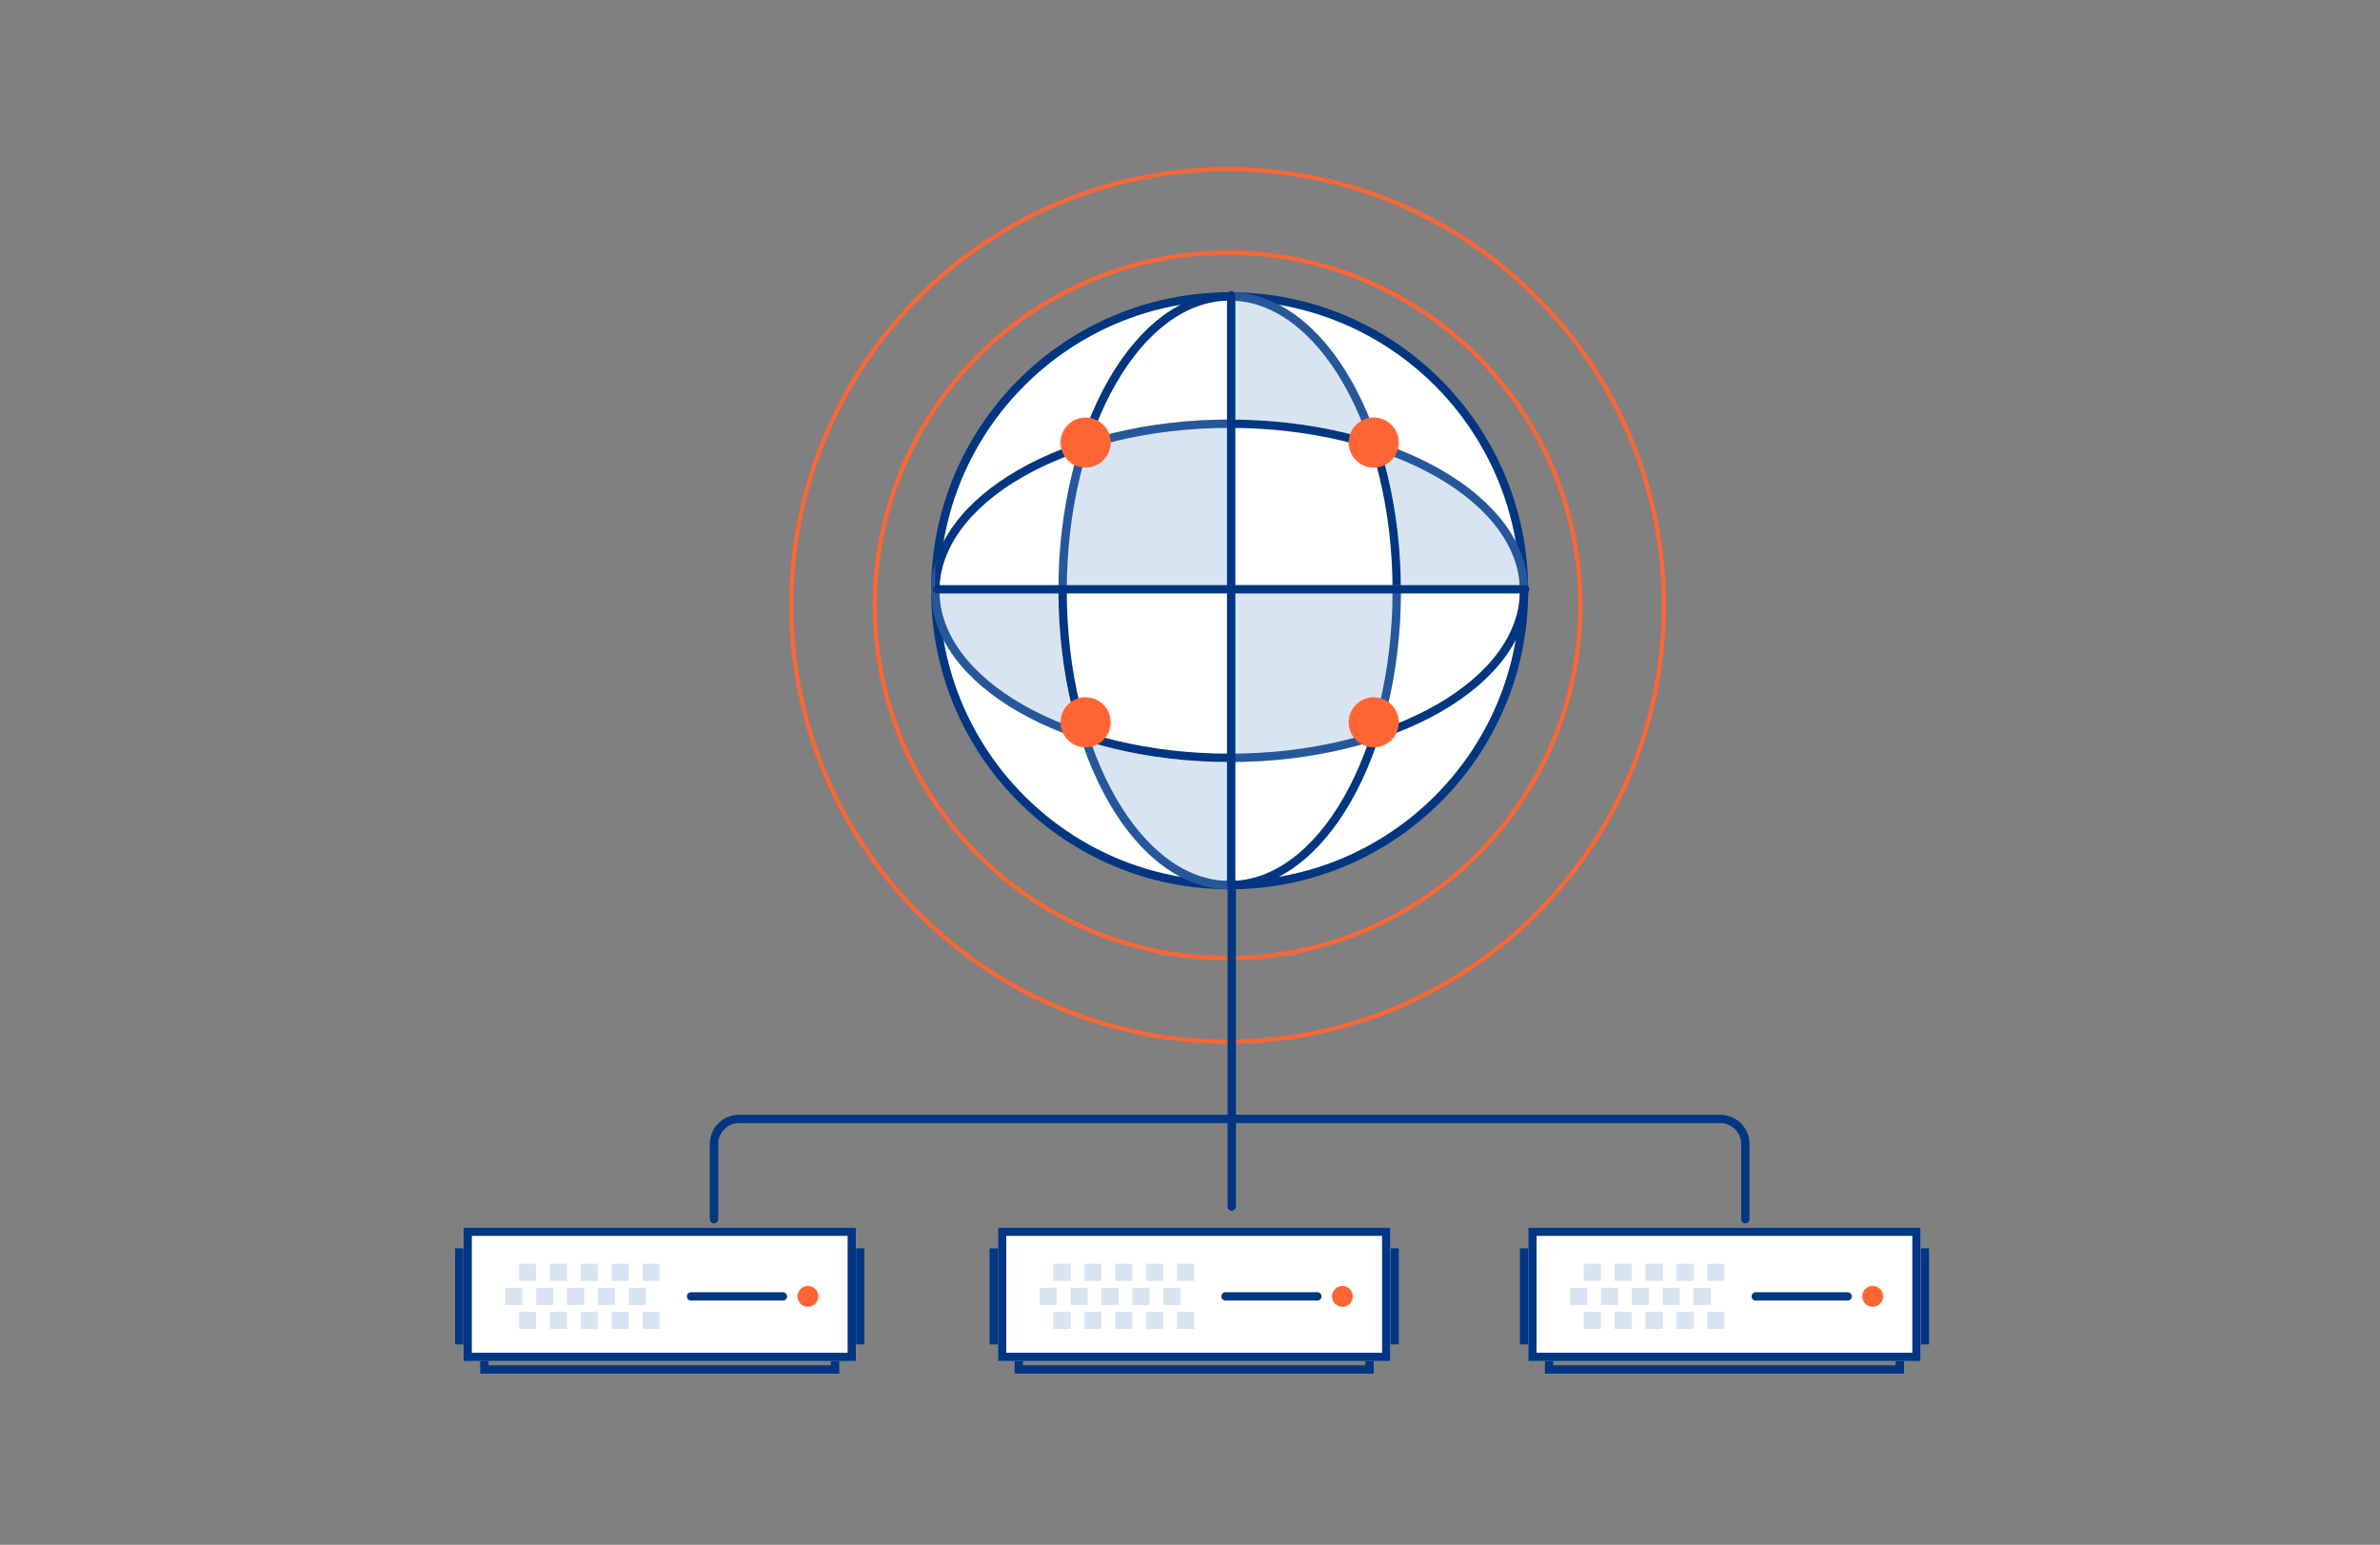 <?xml version="1.0" encoding="UTF-8"?>
<svg width="570px" height="370px" viewBox="0 0 570 370" version="1.1" xmlns="http://www.w3.org/2000/svg" xmlns:xlink="http://www.w3.org/1999/xlink">
    <rect x="0" y="0" width="570" height="370" fill="#808080" stroke="none"/>
    <title>云负载均衡器</title>
    <g id="页面-1" stroke="none" stroke-width="1" fill="none" fill-rule="evenodd">
        <g id="云负载均衡器">
            <rect id="矩形" fill-opacity="0" fill="#FFFFFF" fill-rule="nonzero" x="0" y="0" width="570" height="370"></rect>
            <circle id="椭圆形" stroke="#FF6633" cx="294" cy="145" r="84.5"></circle>
            <circle id="椭圆形" stroke="#FF6633" cx="294" cy="145" r="104.5"></circle>
            <circle id="椭圆形" stroke="#003682" stroke-width="2" fill="#FFFFFF" fill-rule="nonzero" cx="294.5" cy="141.5" r="70.5"></circle>
            <path d="M334.513,141.5 C334.513,161.102 329.953,178.799 322.633,191.561 C315.297,204.35 305.314,212 294.5,212 C283.686,212 273.703,204.35 266.367,191.561 C259.047,178.799 254.487,161.102 254.487,141.5 C254.487,121.898 259.047,104.201 266.367,91.439 C273.703,78.65 283.686,71 294.5,71 C305.314,71 315.297,78.65 322.633,91.439 C329.953,104.201 334.513,121.898 334.513,141.5 Z" id="路径" stroke="#003682" stroke-width="2"></path>
            <path d="M294.5,181.513 C274.898,181.513 257.201,176.953 244.439,169.633 C231.65,162.297 224,152.314 224,141.5 C224,130.686 231.65,120.703 244.439,113.367 C257.201,106.047 274.898,101.487 294.5,101.487 C314.102,101.487 331.799,106.047 344.561,113.367 C357.35,120.703 365,130.686 365,141.5 C365,152.314 357.35,162.297 344.561,169.633 C331.799,176.953 314.102,181.513 294.5,181.513 Z" id="路径" stroke="#003682" stroke-width="2"></path>
            <path d="M294.5,100.487 C294.667,100.487 294.833,100.488 295,100.488 L295,140 L335.504,140 C335.51,140.499 335.513,140.999 335.513,141.5 C335.513,154.454 333.537,166.603 330.082,177.082 C319.738,180.492 307.766,182.462 295,182.512 L295,141 L253.488,141 C253.538,128.234 255.508,116.262 258.918,105.918 C269.397,102.463 281.546,100.487 294.5,100.487 Z" id="路径" fill-opacity="0.3" fill="#7FA4D2"></path>
            <path d="M224,134.626 C223.342,136.861 223,139.157 223,141.5 C223,156.72 237.454,170.004 258.918,177.082 C265.996,198.546 279.28,213 294.5,213 C294.667,213 294.834,212.998 295,212.995 L295,182.512 C294.833,182.512 294.667,182.513 294.5,182.513 C281.546,182.513 269.397,180.537 258.918,177.082 C255.508,166.738 253.538,154.766 253.488,142 L224,142 L224,134.626 Z M295,100.488 C307.766,100.538 319.738,102.508 330.082,105.918 C333.537,116.397 335.513,128.546 335.513,141.5 C335.513,141.667 335.512,141.833 335.512,142 L365.995,142 C365.998,141.834 366,141.667 366,141.5 C366,126.28 351.546,112.996 330.082,105.918 C323.082,84.689 310.011,70.318 295,70.005 L295,100.488 Z" id="形状" fill-opacity="0.3" fill="#7FA4D2"></path>
            <line x1="294.863" y1="70.726" x2="294.863" y2="211.548" id="路径" stroke="#003682" stroke-width="2" stroke-linecap="round"></line>
            <line x1="365.274" y1="141.137" x2="224.452" y2="141.137" id="路径" stroke="#003682" stroke-width="2" stroke-linecap="round"></line>
            <rect id="矩形" stroke="#003682" stroke-width="2" x="371" y="300" width="84" height="28"></rect>
            <rect id="矩形" stroke="#003682" stroke-width="2" fill="#003682" fill-rule="nonzero" x="365" y="300" width="96" height="21"></rect>
            <polygon id="路径" fill="#FFFFFF" fill-rule="nonzero" points="366 294 460 294 460 326 366 326"></polygon>
            <path d="M458,296 L368,296 L368,324 L458,324 L458,296 Z M366,294 L366,326 L460,326 L460,294 L366,294 Z" id="形状" fill="#003682"></path>
            <line x1="420.5" y1="310.5" x2="442.5" y2="310.5" id="路径" stroke="#003682" stroke-width="2" stroke-linecap="round"></line>
            <circle id="椭圆形" fill="#FF6633" fill-rule="nonzero" cx="448.5" cy="310.5" r="2.5"></circle>
            <path d="M379.289,302.689 L383.4,302.689 L383.4,306.8 L379.289,306.8 L379.289,302.689 Z M386.689,302.689 L390.8,302.689 L390.8,306.8 L386.689,306.8 L386.689,302.689 Z M398.2,302.689 L394.089,302.689 L394.089,306.8 L398.2,306.8 L398.2,302.689 Z M401.489,302.689 L405.6,302.689 L405.6,306.8 L401.489,306.8 L401.489,302.689 Z M413,302.689 L408.889,302.689 L408.889,306.8 L413,306.8 L413,302.689 Z" id="形状" fill-opacity="0.3" fill="#7FA4D2"></path>
            <path d="M376,308.444 L380.111,308.444 L380.111,312.556 L376,312.556 L376,308.444 Z M383.4,308.444 L387.511,308.444 L387.511,312.556 L383.4,312.556 L383.4,308.444 Z M394.911,308.444 L390.8,308.444 L390.8,312.556 L394.911,312.556 L394.911,308.444 Z M398.2,308.444 L402.311,308.444 L402.311,312.556 L398.2,312.556 L398.2,308.444 Z M409.711,308.444 L405.6,308.444 L405.6,312.556 L409.711,312.556 L409.711,308.444 Z" id="形状" fill-opacity="0.3" fill="#7FA4D2"></path>
            <path d="M379.289,314.2 L383.4,314.2 L383.4,318.311 L379.289,318.311 L379.289,314.2 Z M386.689,314.2 L390.8,314.2 L390.8,318.311 L386.689,318.311 L386.689,314.2 Z M398.2,314.2 L394.089,314.2 L394.089,318.311 L398.2,318.311 L398.2,314.2 Z M401.489,314.2 L405.6,314.2 L405.6,318.311 L401.489,318.311 L401.489,314.2 Z M413,314.2 L408.889,314.2 L408.889,318.311 L413,318.311 L413,314.2 Z" id="形状" fill-opacity="0.3" fill="#7FA4D2"></path>
            <rect id="矩形" stroke="#003682" stroke-width="2" x="244" y="300" width="84" height="28"></rect>
            <rect id="矩形" stroke="#003682" stroke-width="2" fill="#003682" fill-rule="nonzero" x="238" y="300" width="96" height="21"></rect>
            <polygon id="路径" fill="#FFFFFF" fill-rule="nonzero" points="239 294 333 294 333 326 239 326"></polygon>
            <path d="M331,296 L241,296 L241,324 L331,324 L331,296 Z M239,294 L239,326 L333,326 L333,294 L239,294 Z" id="形状" fill="#003682"></path>
            <line x1="293.5" y1="310.5" x2="315.5" y2="310.5" id="路径" stroke="#003682" stroke-width="2" stroke-linecap="round"></line>
            <circle id="椭圆形" fill="#FF6633" fill-rule="nonzero" cx="321.5" cy="310.5" r="2.5"></circle>
            <path d="M252.289,302.689 L256.4,302.689 L256.4,306.8 L252.289,306.8 L252.289,302.689 Z M259.689,302.689 L263.8,302.689 L263.8,306.8 L259.689,306.8 L259.689,302.689 Z M271.2,302.689 L267.089,302.689 L267.089,306.8 L271.2,306.8 L271.2,302.689 Z M274.489,302.689 L278.6,302.689 L278.6,306.8 L274.489,306.8 L274.489,302.689 Z M286,302.689 L281.889,302.689 L281.889,306.8 L286,306.8 L286,302.689 Z" id="形状" fill-opacity="0.3" fill="#7FA4D2"></path>
            <path d="M249,308.444 L253.111,308.444 L253.111,312.556 L249,312.556 L249,308.444 Z M256.4,308.444 L260.511,308.444 L260.511,312.556 L256.4,312.556 L256.4,308.444 Z M267.911,308.444 L263.8,308.444 L263.8,312.556 L267.911,312.556 L267.911,308.444 Z M271.2,308.444 L275.311,308.444 L275.311,312.556 L271.2,312.556 L271.2,308.444 Z M282.711,308.444 L278.6,308.444 L278.6,312.556 L282.711,312.556 L282.711,308.444 Z" id="形状" fill-opacity="0.3" fill="#7FA4D2"></path>
            <path d="M252.289,314.2 L256.4,314.2 L256.4,318.311 L252.289,318.311 L252.289,314.2 Z M259.689,314.2 L263.8,314.2 L263.8,318.311 L259.689,318.311 L259.689,314.2 Z M271.2,314.2 L267.089,314.2 L267.089,318.311 L271.2,318.311 L271.2,314.2 Z M274.489,314.2 L278.6,314.2 L278.6,318.311 L274.489,318.311 L274.489,314.2 Z M286,314.2 L281.889,314.2 L281.889,318.311 L286,318.311 L286,314.2 Z" id="形状" fill-opacity="0.3" fill="#7FA4D2"></path>
            <rect id="矩形" stroke="#003682" stroke-width="2" x="116" y="300" width="84" height="28"></rect>
            <rect id="矩形" stroke="#003682" stroke-width="2" fill="#003682" fill-rule="nonzero" x="110" y="300" width="96" height="21"></rect>
            <polygon id="路径" fill="#FFFFFF" fill-rule="nonzero" points="111 294 205 294 205 326 111 326"></polygon>
            <path d="M203,296 L113,296 L113,324 L203,324 L203,296 Z M111,294 L111,326 L205,326 L205,294 L111,294 Z" id="形状" fill="#003682"></path>
            <line x1="165.5" y1="310.5" x2="187.5" y2="310.5" id="路径" stroke="#003682" stroke-width="2" stroke-linecap="round"></line>
            <circle id="椭圆形" fill="#FF6633" fill-rule="nonzero" cx="193.5" cy="310.5" r="2.5"></circle>
            <path d="M124.289,302.689 L128.4,302.689 L128.4,306.8 L124.289,306.8 L124.289,302.689 Z M131.689,302.689 L135.8,302.689 L135.8,306.8 L131.689,306.8 L131.689,302.689 Z M143.2,302.689 L139.089,302.689 L139.089,306.8 L143.2,306.8 L143.2,302.689 Z M146.489,302.689 L150.6,302.689 L150.6,306.8 L146.489,306.8 L146.489,302.689 Z M158,302.689 L153.889,302.689 L153.889,306.8 L158,306.8 L158,302.689 Z" id="形状" fill-opacity="0.3" fill="#7FA4D2"></path>
            <path d="M121,308.444 L125.111,308.444 L125.111,312.556 L121,312.556 L121,308.444 Z M128.4,308.444 L132.511,308.444 L132.511,312.556 L128.4,312.556 L128.4,308.444 Z M139.911,308.444 L135.8,308.444 L135.8,312.556 L139.911,312.556 L139.911,308.444 Z M143.2,308.444 L147.311,308.444 L147.311,312.556 L143.2,312.556 L143.2,308.444 Z M154.711,308.444 L150.6,308.444 L150.6,312.556 L154.711,312.556 L154.711,308.444 Z" id="形状" fill-opacity="0.3" fill="#7FA4D2"></path>
            <path d="M124.289,314.2 L128.4,314.2 L128.4,318.311 L124.289,318.311 L124.289,314.2 Z M131.689,314.2 L135.8,314.2 L135.8,318.311 L131.689,318.311 L131.689,314.2 Z M143.2,314.2 L139.089,314.2 L139.089,318.311 L143.2,318.311 L143.2,314.2 Z M146.489,314.2 L150.6,314.2 L150.6,318.311 L146.489,318.311 L146.489,314.2 Z M158,314.2 L153.889,314.2 L153.889,318.311 L158,318.311 L158,314.2 Z" id="形状" fill-opacity="0.3" fill="#7FA4D2"></path>
            <path d="M171,292 L171,274 C171,270.686 173.686,268 177,268 L412,268 C415.314,268 418,270.686 418,274 L418,292" id="路径" stroke="#003682" stroke-width="2" stroke-linecap="round"></path>
            <line x1="295" y1="289" x2="295" y2="212" id="路径" stroke="#003682" stroke-width="2" stroke-linecap="round"></line>
            <path d="M329,112 C332.314,112 335,109.314 335,106 C335,102.686 332.314,100 329,100 C325.686,100 323,102.686 323,106 C323,109.314 325.686,112 329,112 Z M329,179 C332.314,179 335,176.314 335,173 C335,169.686 332.314,167 329,167 C325.686,167 323,169.686 323,173 C323,176.314 325.686,179 329,179 Z M266,173 C266,176.314 263.314,179 260,179 C256.686,179 254,176.314 254,173 C254,169.686 256.686,167 260,167 C263.314,167 266,169.686 266,173 Z M260,112 C263.314,112 266,109.314 266,106 C266,102.686 263.314,100 260,100 C256.686,100 254,102.686 254,106 C254,109.314 256.686,112 260,112 Z" id="形状" fill="#FF6633"></path>
        </g>
    </g>
</svg>